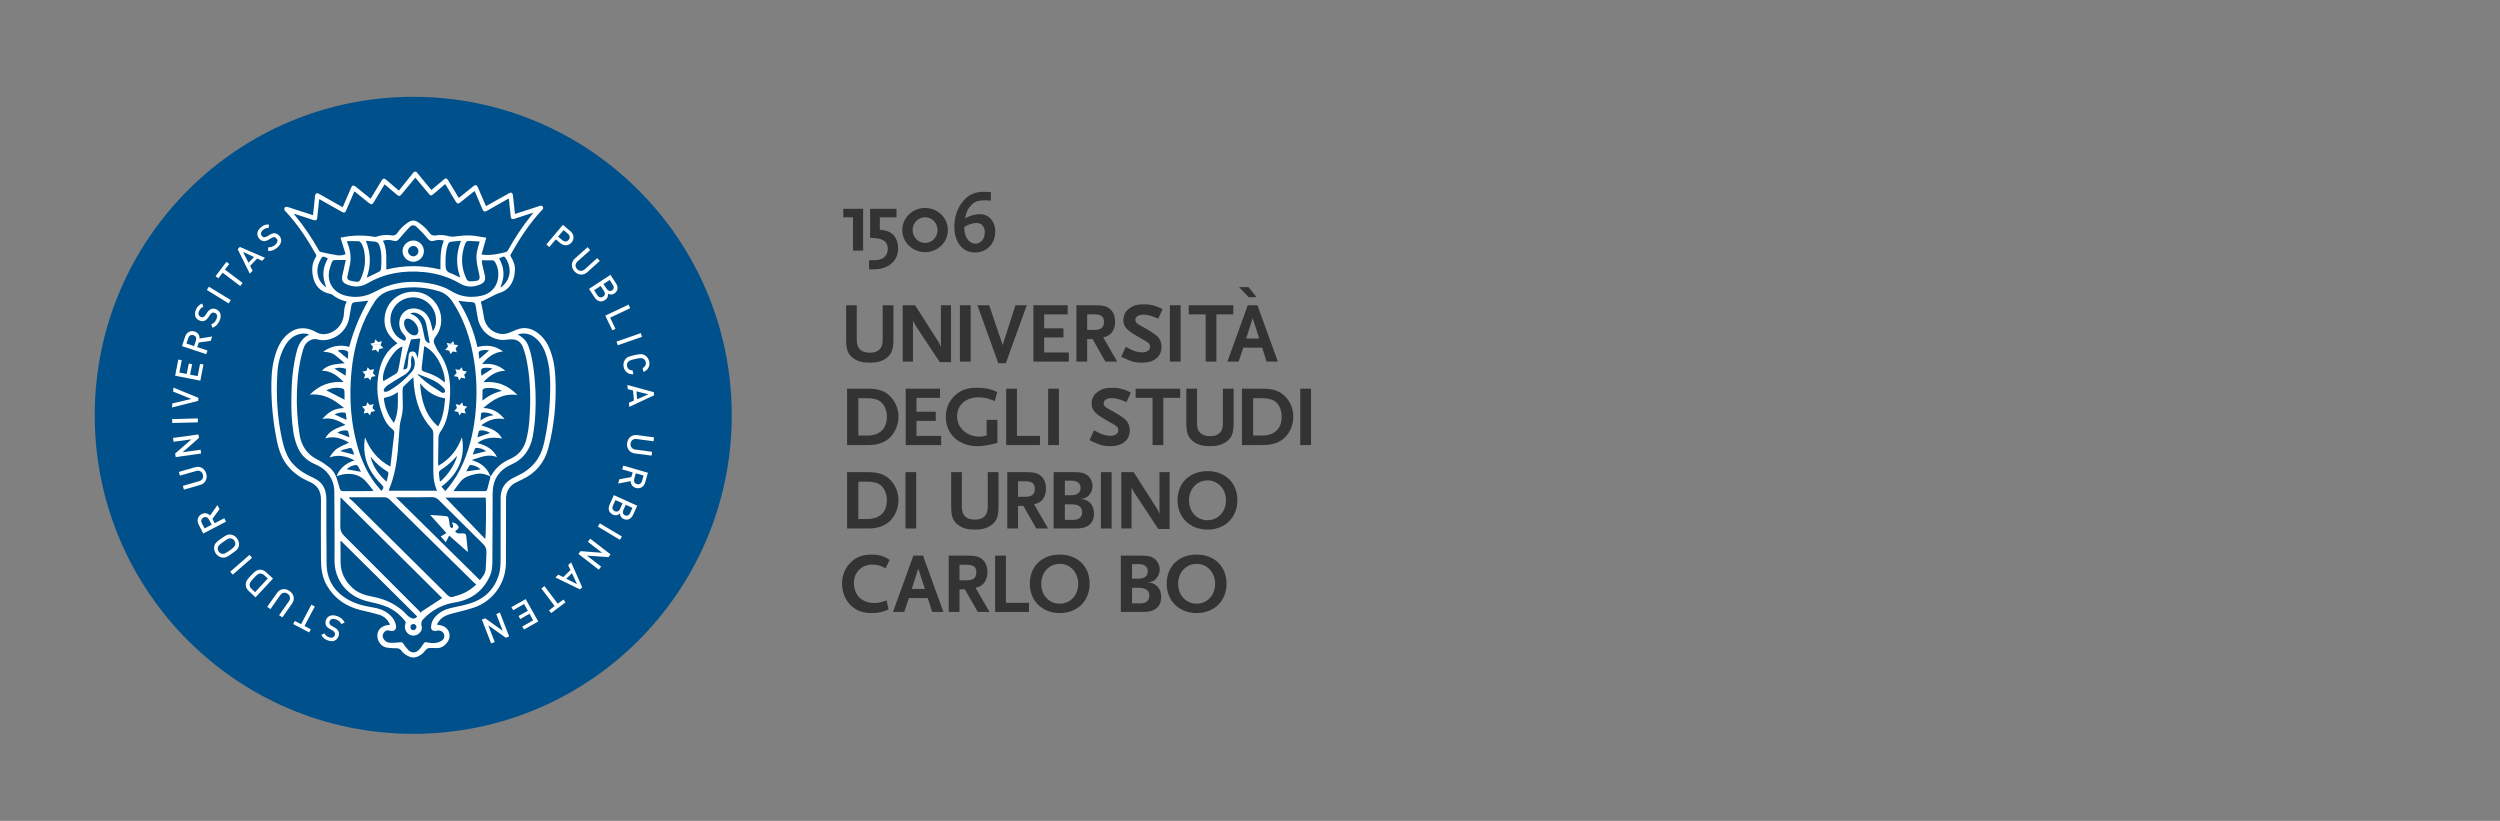 <?xml version="1.0" encoding="UTF-8"?>
<!-- Generator: Adobe Illustrator 16.0.4, SVG Export Plug-In . SVG Version: 6.00 Build 0)  -->
<!DOCTYPE svg PUBLIC "-//W3C//DTD SVG 1.1//EN" "http://www.w3.org/Graphics/SVG/1.1/DTD/svg11.dtd">
<svg version="1.1" id="Livello_1" xmlns="http://www.w3.org/2000/svg" xmlns:xlink="http://www.w3.org/1999/xlink" x="0px" y="0px" width="335px" height="110px" viewBox="0 0 335 110" enable-background="new 0 0 335 110" xml:space="preserve">
<rect x="0" y="0" width="335" height="110" fill="#808080" stroke="none"/>
<g>
	<g>
		<g>
			<g>
				<path fill="#333333" d="M114.298,33.585V29.12h-1.294v-1.142h2.655v5.607H114.298z"/>
				<path fill="#333333" d="M119.261,35.471c-0.274,0.198-0.595,0.346-0.939,0.449c-0.48,0.135-0.88,0.183-1.866,0.183v-1.226      c0.206,0,0.368-0.009,0.47-0.009c0.79-0.023,1.042-0.072,1.385-0.276c0.402-0.241,0.651-0.711,0.651-1.237      c0-0.856-0.515-1.327-1.568-1.428l-0.799-0.07v-3.878h3.535v1.142h-2.233v1.661l0.506,0.069c1.211,0.171,1.945,1.065,1.945,2.38      C120.349,34.202,119.982,34.958,119.261,35.471z"/>
				<path fill="#333333" d="M123.96,33.791c-1.694,0-3.052-1.327-3.052-2.963c0-1.637,1.358-2.964,3.052-2.964      c1.693,0,3.056,1.327,3.056,2.964C127.016,32.464,125.653,33.791,123.96,33.791z M123.96,29.113      c-0.928,0-1.668,0.765-1.668,1.715c0,0.947,0.741,1.725,1.668,1.725c0.93,0,1.671-0.778,1.671-1.725      C125.631,29.878,124.89,29.113,123.96,29.113z"/>
				<path fill="#333333" d="M130.64,33.835c-1.658,0-2.757-1.371-2.757-3.465c0-1.304,0.412-2.506,1.179-3.421      c0.732-0.881,1.556-1.248,2.826-1.248c0.229,0,0.41,0.01,0.892,0.045v1.145c-0.32-0.035-0.446-0.045-0.777-0.045      c-0.95,0-1.419,0.17-1.877,0.663c-0.479,0.515-0.618,0.834-0.802,1.762c0.369-0.217,0.517-0.286,0.848-0.391      c0.389-0.114,0.764-0.181,1.12-0.181c1.226,0,2.071,0.96,2.071,2.333C133.363,32.67,132.229,33.835,130.64,33.835z       M130.857,29.878c-0.148,0-0.413,0.033-0.653,0.103c-0.364,0.092-0.569,0.182-1.017,0.436c0.091,0.938,0.184,1.257,0.481,1.669      c0.25,0.355,0.64,0.572,1.041,0.572c0.732,0,1.258-0.663,1.258-1.557C131.967,30.37,131.522,29.878,130.857,29.878z"/>
			</g>
			<g>
				<path fill="#333333" d="M118.677,48.054c-0.548,0.376-1.188,0.546-2.127,0.546c-0.949,0-1.568-0.157-2.138-0.546      c-0.78-0.54-1.03-1.167-1.03-2.553v-4.598h1.427v4.678c0,1.121,0.583,1.684,1.786,1.684c1.101,0,1.685-0.596,1.685-1.684v-4.678      h1.44v4.598C119.72,46.886,119.466,47.504,118.677,48.054z"/>
				<path fill="#333333" d="M125.93,48.522l-3.238-4.886c-0.021-0.036-0.079-0.137-0.158-0.298      c-0.059-0.091-0.083-0.147-0.093-0.161c-0.046-0.091-0.069-0.136-0.104-0.263v5.538h-1.372v-7.549h1.657l3.169,4.963      c0.013,0.024,0.046,0.083,0.082,0.16c0.033,0.08,0.056,0.13,0.068,0.151l0.068,0.192l0.071,0.139v-5.605h1.358v7.619H125.93z"/>
				<path fill="#333333" d="M128.627,48.453v-7.549h1.441v7.549H128.627z"/>
				<path fill="#333333" d="M134.781,48.67h-1.008l-2.801-7.767h1.578l1.729,5.101l0.023,0.102l0.022,0.126l0.034,0.137l-0.011-0.08      c0-0.101,0.011-0.134,0.034-0.193l0.047-0.093l1.646-5.101h1.512L134.781,48.67z"/>
				<path fill="#333333" d="M138.475,48.453v-7.549h4.598v1.221h-3.156v1.867h2.584v1.224h-2.584v2.015h3.307v1.223L138.475,48.453      L138.475,48.453z"/>
				<path fill="#333333" d="M148.127,48.453l-1.727-3.019h-0.719v3.019h-1.443v-7.549h2.518c1.098,0,1.603,0.135,2.047,0.561      c0.413,0.376,0.619,0.925,0.619,1.633c0,0.584-0.139,1.053-0.412,1.419c-0.286,0.366-0.55,0.527-1.177,0.699l1.876,3.238      L148.127,48.453L148.127,48.453z M146.618,42.124h-0.936v2.083h0.936c0.917,0,1.315-0.321,1.315-1.076      C147.933,42.412,147.557,42.124,146.618,42.124z"/>
				<path fill="#333333" d="M155.208,42.699c-0.801-0.354-1.452-0.539-1.957-0.539c-0.674,0-1.109,0.276-1.109,0.697      c0,0.32,0.184,0.516,0.723,0.803c1.154,0.617,1.907,1.098,2.264,1.453c0.32,0.32,0.515,0.823,0.515,1.35      c0,1.348-0.985,2.137-2.655,2.137c-0.23,0-0.458-0.02-0.677-0.043c-0.535-0.08-0.789-0.163-1.577-0.524      c-0.104-0.048-0.274-0.128-0.492-0.23l0.606-1.327c0.548,0.295,0.777,0.411,1.076,0.525c0.378,0.138,0.789,0.217,1.087,0.217      c0.663,0,1.096-0.298,1.096-0.754c0-0.321-0.171-0.537-0.663-0.811l-1.165-0.667c-1.341-0.764-1.75-1.269-1.75-2.091      c0-0.377,0.114-0.77,0.296-1.054c0.127-0.194,0.323-0.388,0.56-0.561c0.551-0.376,1.02-0.503,1.9-0.503      c0.504,0,0.95,0.057,1.418,0.195c0.365,0.115,0.575,0.194,1.075,0.436L155.208,42.699z"/>
				<path fill="#333333" d="M156.763,48.453v-7.549h1.441v7.549H156.763z"/>
				<path fill="#333333" d="M162.997,42.124v6.329h-1.44v-6.329h-2.266v-1.221h5.971v1.221H162.997z"/>
				<path fill="#333333" d="M169.723,48.453l-0.598-1.864h-2.526l-0.618,1.864h-1.512l2.734-7.549h1.295l2.734,7.549H169.723z       M167.857,42.628l-0.869,2.738h1.75L167.857,42.628z"/>
				<path fill="#333333" d="M167.324,39.823l-1.291-1.351h1.269l1.077,1.351H167.324z"/>
				<path fill="#333333" d="M119.353,58.527c-0.696,0.742-1.693,1.111-3.053,1.111h-2.792v-7.556h2.801      c1.431,0,2.323,0.321,3.066,1.113c0.651,0.695,1.017,1.658,1.017,2.641C120.393,56.842,120.018,57.816,119.353,58.527z       M117.969,53.802c-0.401-0.299-0.982-0.447-1.807-0.447h-1.145v5.011h1.145c1.717,0,2.678-0.902,2.678-2.519      C118.84,54.99,118.508,54.201,117.969,53.802z"/>
				<path fill="#333333" d="M121.364,59.639v-7.555h4.6v1.228h-3.158v1.862h2.588v1.225h-2.588v2.014h3.307v1.229h-4.749V59.639z"/>
				<path fill="#333333" d="M132.883,59.533c-0.799,0.193-1.269,0.252-1.9,0.252c-2.504,0-4.243-1.604-4.243-3.938      c0-1.145,0.434-2.139,1.247-2.883c0.779-0.707,1.647-1.006,2.952-1.006c0.549,0,1.098,0.055,1.579,0.172      c0.365,0.091,0.594,0.17,1.119,0.4l-0.341,1.201c-0.274-0.104-0.48-0.17-0.62-0.217c-0.535-0.185-1.076-0.276-1.555-0.276      c-1.693,0-2.872,1.042-2.872,2.539c0,1.545,1.293,2.726,2.975,2.726c0.342,0,0.538-0.034,0.984-0.162V56.26h1.441v3.092      C133.307,59.432,133.056,59.499,132.883,59.533z"/>
				<path fill="#333333" d="M134.826,59.639v-7.555h1.442v6.327h3.089v1.228H134.826z"/>
				<path fill="#333333" d="M140.453,59.639v-7.555h1.442v7.555H140.453z"/>
				<path fill="#333333" d="M150.956,53.88c-0.804-0.352-1.455-0.537-1.957-0.537c-0.676,0-1.109,0.274-1.109,0.699      c0,0.321,0.182,0.514,0.719,0.801c1.157,0.615,1.912,1.1,2.267,1.452c0.321,0.32,0.514,0.826,0.514,1.352      c0,1.349-0.985,2.14-2.655,2.14c-0.229,0-0.457-0.024-0.673-0.046c-0.538-0.082-0.79-0.158-1.579-0.526      c-0.104-0.046-0.274-0.127-0.494-0.229l0.608-1.326c0.55,0.299,0.777,0.41,1.076,0.525c0.376,0.141,0.789,0.219,1.087,0.219      c0.662,0,1.098-0.299,1.098-0.754c0-0.322-0.171-0.539-0.664-0.814l-1.166-0.663c-1.339-0.767-1.752-1.268-1.752-2.093      c0-0.378,0.115-0.764,0.298-1.052c0.126-0.197,0.32-0.389,0.56-0.558c0.55-0.381,1.02-0.506,1.9-0.506      c0.5,0,0.95,0.055,1.418,0.193c0.366,0.116,0.571,0.194,1.075,0.438L150.956,53.88z"/>
				<path fill="#333333" d="M155.882,53.312v6.327h-1.44v-6.327h-2.266v-1.228h5.972v1.228H155.882z"/>
				<path fill="#333333" d="M164.267,59.236c-0.549,0.379-1.19,0.549-2.129,0.549c-0.945,0-1.567-0.162-2.138-0.549      c-0.78-0.537-1.032-1.17-1.032-2.551v-4.603h1.431v4.681c0,1.123,0.583,1.684,1.786,1.684c1.098,0,1.682-0.596,1.682-1.684      v-4.681h1.44v4.603C165.307,58.066,165.058,58.686,164.267,59.236z"/>
				<path fill="#333333" d="M172.262,58.527c-0.697,0.742-1.693,1.111-3.053,1.111h-2.792v-7.556h2.8      c1.434,0,2.323,0.321,3.067,1.113c0.653,0.695,1.021,1.658,1.021,2.641C173.305,56.842,172.925,57.816,172.262,58.527z       M170.879,53.802c-0.402-0.299-0.984-0.447-1.809-0.447h-1.146v5.011h1.146c1.717,0,2.676-0.902,2.676-2.519      C171.746,54.99,171.414,54.201,170.879,53.802z"/>
				<path fill="#333333" d="M174.236,59.639v-7.555h1.443v7.555H174.236z"/>
				<path fill="#333333" d="M119.353,69.71c-0.696,0.742-1.693,1.108-3.053,1.108h-2.792v-7.551h2.801      c1.431,0,2.323,0.317,3.066,1.107c0.651,0.697,1.017,1.661,1.017,2.645C120.393,68.029,120.018,68.999,119.353,69.71z       M117.969,64.982c-0.401-0.297-0.982-0.443-1.807-0.443h-1.145v5.01h1.145c1.717,0,2.678-0.904,2.678-2.518      C118.84,66.173,118.508,65.387,117.969,64.982z"/>
				<path fill="#333333" d="M121.331,70.818v-7.551h1.441v7.551H121.331z"/>
				<path fill="#333333" d="M132.758,70.416c-0.548,0.379-1.19,0.55-2.129,0.55c-0.948,0-1.566-0.157-2.138-0.55      c-0.777-0.535-1.031-1.164-1.031-2.551v-4.598h1.432v4.678c0,1.125,0.583,1.684,1.785,1.684c1.098,0,1.682-0.595,1.682-1.684      v-4.678h1.44v4.598C133.798,69.252,133.547,69.872,132.758,70.416z"/>
				<path fill="#333333" d="M138.865,70.818l-1.728-3.021h-0.722v3.021h-1.44v-7.551h2.517c1.096,0,1.602,0.139,2.047,0.562      c0.413,0.376,0.619,0.925,0.619,1.635c0,0.583-0.139,1.052-0.414,1.421c-0.285,0.366-0.55,0.526-1.176,0.696l1.875,3.237      H138.865z M137.353,64.492h-0.938v2.08h0.938c0.917,0,1.316-0.32,1.316-1.074C138.669,64.777,138.292,64.492,137.353,64.492z"/>
				<path fill="#333333" d="M144.262,70.818h-3.076v-7.551h2.732c0.984,0,1.476,0.125,1.889,0.504      c0.366,0.319,0.593,0.857,0.593,1.352c0,0.42-0.159,0.867-0.434,1.188c-0.331,0.377-0.643,0.514-1.237,0.549      c1.145,0.025,1.867,0.768,1.867,1.945C146.597,70.109,145.771,70.818,144.262,70.818z M143.633,64.412h-0.939v1.943h0.858      c0.813,0,1.248-0.342,1.248-0.982C144.8,64.766,144.365,64.412,143.633,64.412z M143.633,67.581h-0.939v2.083h0.939      c0.447,0,0.654-0.023,0.869-0.139c0.321-0.149,0.514-0.491,0.514-0.881C145.017,67.959,144.524,67.581,143.633,67.581z"/>
				<path fill="#333333" d="M147.521,70.818v-7.551h1.439v7.551H147.521z"/>
				<path fill="#333333" d="M155.218,70.889l-3.236-4.888c-0.026-0.032-0.081-0.136-0.16-0.298c-0.058-0.092-0.08-0.146-0.091-0.16      c-0.045-0.09-0.069-0.133-0.104-0.264v5.539h-1.372v-7.551h1.657l3.172,4.963c0.009,0.027,0.045,0.082,0.079,0.162      c0.033,0.078,0.055,0.129,0.067,0.148l0.068,0.193l0.071,0.139v-5.605h1.361v7.621H155.218L155.218,70.889z"/>
				<path fill="#333333" d="M161.806,70.966c-2.356,0-4.002-1.622-4.016-3.925c0-2.331,1.626-3.909,4.016-3.909      c2.381,0,4.002,1.578,4.002,3.909C165.808,69.344,164.152,70.966,161.806,70.966z M161.806,64.376      c-1.428,0-2.48,1.146-2.48,2.665c0,1.535,1.053,2.669,2.48,2.669c1.42,0,2.473-1.134,2.473-2.669      C164.279,65.521,163.226,64.376,161.806,64.376z"/>
				<path fill="#333333" d="M118.657,76.182c-0.492-0.356-1.077-0.527-1.74-0.527c-1.455,0-2.495,1.031-2.495,2.459      c0,1.623,1.077,2.688,2.723,2.688c0.537,0,0.984-0.092,1.66-0.355l0.263,1.215c-0.481,0.218-0.677,0.287-1.02,0.365      c-0.366,0.08-0.764,0.125-1.212,0.125c-1.177,0-2.026-0.295-2.732-0.938c-0.801-0.72-1.271-1.841-1.271-3.019      c0-1.1,0.411-2.096,1.154-2.825c0.755-0.745,1.601-1.054,2.848-1.054c0.962,0,1.717,0.229,2.368,0.723L118.657,76.182z"/>
				<path fill="#333333" d="M124.913,82.001l-0.595-1.862h-2.529l-0.618,1.862h-1.51l2.733-7.549h1.292l2.733,7.549H124.913z       M123.046,76.182l-0.869,2.731h1.752L123.046,76.182z"/>
				<path fill="#333333" d="M131.02,82.001l-1.728-3.021h-0.721v3.021h-1.442v-7.549h2.518c1.099,0,1.602,0.137,2.046,0.56      c0.414,0.379,0.619,0.928,0.619,1.637c0,0.586-0.138,1.055-0.411,1.42c-0.287,0.365-0.549,0.525-1.179,0.697l1.876,3.235H131.02      z M129.508,75.676h-0.937v2.084h0.937c0.914,0,1.318-0.322,1.318-1.074C130.826,75.961,130.447,75.676,129.508,75.676z"/>
				<path fill="#333333" d="M133.348,82.001v-7.549h1.443v6.325h3.091v1.224H133.348z"/>
				<path fill="#333333" d="M142.009,82.15c-2.357,0-4.004-1.623-4.015-3.924c0-2.334,1.626-3.912,4.015-3.912      c2.381,0,4.004,1.578,4.004,3.912C146.013,80.527,144.355,82.15,142.009,82.15z M142.009,75.561      c-1.43,0-2.481,1.146-2.481,2.668c0,1.533,1.052,2.666,2.481,2.666c1.42,0,2.473-1.133,2.473-2.666      C144.482,76.706,143.429,75.561,142.009,75.561z"/>
				<path fill="#333333" d="M153.263,82.001h-3.077v-7.549h2.734c0.982,0,1.476,0.126,1.888,0.502      c0.365,0.321,0.594,0.858,0.594,1.351c0,0.424-0.16,0.871-0.436,1.19c-0.332,0.378-0.64,0.514-1.235,0.547      c1.145,0.024,1.864,0.771,1.864,1.948C155.596,81.29,154.772,82.001,153.263,82.001z M152.635,75.598h-0.939v1.94h0.857      c0.813,0,1.249-0.341,1.249-0.981C153.802,75.949,153.366,75.598,152.635,75.598z M152.635,78.766h-0.939v2.082h0.939      c0.445,0,0.651-0.023,0.869-0.139c0.319-0.148,0.514-0.492,0.514-0.881C154.019,79.145,153.525,78.766,152.635,78.766z"/>
				<path fill="#333333" d="M160.354,82.15c-2.356,0-4.003-1.623-4.017-3.924c0-2.334,1.626-3.912,4.017-3.912      c2.381,0,4.001,1.578,4.001,3.912C164.355,80.527,162.699,82.15,160.354,82.15z M160.354,75.561      c-1.428,0-2.483,1.146-2.483,2.668c0,1.533,1.055,2.666,2.483,2.666c1.417,0,2.473-1.133,2.473-2.666      C162.827,76.706,161.772,75.561,160.354,75.561z"/>
			</g>
		</g>
		<g>
			<path fill="#00508C" d="M98.054,55.658c0-23.57-19.111-42.685-42.68-42.685c-23.57,0-42.681,19.114-42.681,42.685     c0,23.564,19.111,42.676,42.681,42.676C78.943,98.334,98.054,79.223,98.054,55.658"/>
			<path fill="#FFFFFF" d="M55.78,23.009c0.379,0.462,0.758,0.92,1.138,1.379c0.288,0.357,0.579,0.695,0.89,1.066     c0.067-0.062,0.128-0.12,0.204-0.164c0.465-0.409,0.944-0.809,1.424-1.209c0.294-0.25,0.433-0.226,0.626,0.091     c0.467,0.784,0.935,1.549,1.416,2.348c0.543-0.438,1.081-0.861,1.611-1.291c0.119-0.104,0.236-0.191,0.355-0.29     c0.28-0.209,0.453-0.171,0.582,0.143c0.329,0.749,0.654,1.508,0.978,2.266c0.037,0.089,0.082,0.174,0.128,0.273     c0.427-0.238,0.83-0.457,1.231-0.693c0.612-0.343,1.204-0.679,1.82-1.016c0.333-0.192,0.507-0.103,0.552,0.28     c0.082,0.724,0.161,1.44,0.236,2.165c0.011,0.1,0.017,0.182,0.04,0.309c0.671-0.217,1.308-0.421,1.956-0.629     c0.44-0.152,0.893-0.288,1.334-0.438c0.166-0.058,0.324-0.065,0.434,0.101c0.107,0.163,0.028,0.301-0.087,0.422     c-1.691,1.793-3.017,3.835-4.207,5.964c-0.08,0.121-0.042,0.205,0.013,0.298c0.322,0.543,0.574,1.117,0.548,1.758     c-0.031,0.829-0.216,1.611-0.768,2.278c-0.378,0.457-0.879,0.737-1.461,0.884c-0.209,0.061-0.41,0.183-0.604,0.283     c-0.447,0.22-0.898,0.457-1.355,0.677c-0.126,0.073-0.27,0.097-0.381,0.137c0.088,0.409,0.181,0.806,0.255,1.186     c0.084,0.406,0.114,0.806,0.209,1.2c0.293,1.106,1.181,1.853,2.314,1.971c0.516,0.038,0.966-0.144,1.421-0.334     c0.378-0.167,0.767-0.335,1.155-0.417c1.055-0.19,1.912,0.248,2.654,0.931c0.792,0.734,1.21,1.677,1.509,2.668     c0.325,1.044,0.435,2.113,0.48,3.198c0.13,3.123-0.155,6.215-0.955,9.249c-0.516,1.941-1.701,3.358-3.534,4.211     c-0.23,0.113-0.46,0.229-0.695,0.336c-0.973,0.445-1.432,1.213-1.436,2.269c-0.009,1.112-0.005,2.233-0.009,3.354     c0,1.711-0.004,3.451-0.006,5.17c-0.004,2.727-1.713,5.146-4.284,6.02c-0.999,0.336-2.035,0.557-3.059,0.834     c-0.774,0.211-1.441,0.545-1.832,1.296c-0.018,0.047-0.042,0.082-0.065,0.164c0.173,0.021,0.339,0.063,0.504,0.084     c1.058,0.226,1.516,1.323,0.919,2.21c-0.373,0.544-0.865,0.898-1.584,0.84c-0.225-0.021-0.461,0-0.701-0.01     c-0.3-0.027-0.549,0.098-0.719,0.35c-0.29,0.387-0.664,0.659-1.108,0.84c-0.306,0.106-0.602,0.11-0.922,0.008     c-0.469-0.188-0.884-0.443-1.176-0.867c-0.157-0.2-0.36-0.292-0.622-0.297c-0.399-0.008-0.799-0.006-1.209-0.07     c-0.797-0.08-1.379-0.805-1.375-1.641c0.004-0.758,0.557-1.289,1.4-1.394c0.099-0.021,0.179-0.03,0.306-0.048     c-0.314-0.688-0.818-1.168-1.507-1.348c-0.788-0.238-1.579-0.407-2.372-0.598c-1.999-0.477-3.578-1.545-4.605-3.332     c-0.625-1.092-0.775-2.3-0.775-3.537c0-2.641-0.032-5.297,0-7.942c0.005-1.187-0.497-1.962-1.58-2.423     c-1.344-0.571-2.482-1.422-3.293-2.684c-0.541-0.854-0.84-1.811-1.041-2.806c-0.528-2.584-0.771-5.197-0.73-7.849     c0.021-1.478,0.221-2.933,0.754-4.312c0.308-0.817,0.767-1.54,1.434-2.104c0.959-0.819,2.043-1.01,3.226-0.552     c0.232,0.09,0.442,0.2,0.651,0.322c0.499,0.258,1.008,0.295,1.547,0.148c1.214-0.347,2.025-1.356,2.113-2.66     c0.033-0.551,0.07-1.103,0.383-1.612c-0.126-0.041-0.219-0.08-0.334-0.101c-0.556-0.158-1.084-0.412-1.542-0.778     c-0.089-0.067-0.208-0.128-0.323-0.162c-1.302-0.232-2.115-1.072-2.354-2.411c-0.171-0.927-0.098-1.801,0.439-2.595     c0.036-0.062,0.029-0.194-0.009-0.256c-1.166-2.083-2.471-4.068-4.109-5.824c-0.029-0.039-0.086-0.062-0.098-0.101     c-0.019-0.116-0.079-0.276-0.023-0.361c0.052-0.073,0.225-0.134,0.313-0.123c0.293,0.072,0.578,0.17,0.867,0.267     c0.796,0.265,1.603,0.523,2.414,0.78c0.06,0.03,0.132,0.04,0.225,0.077c0.038-0.356,0.074-0.688,0.115-1.023     c0.048-0.52,0.104-1.022,0.157-1.543c0.035-0.351,0.226-0.469,0.543-0.29c0.973,0.554,1.955,1.107,2.928,1.653     c0.072,0.036,0.139,0.077,0.239,0.13c0.052-0.128,0.107-0.249,0.164-0.369c0.318-0.746,0.638-1.493,0.967-2.244     c0.135-0.326,0.308-0.373,0.588-0.149c0.667,0.541,1.334,1.079,2.024,1.624c0.06-0.085,0.103-0.161,0.142-0.233     c0.449-0.724,0.877-1.469,1.328-2.193c0.18-0.323,0.341-0.336,0.616-0.106c0.557,0.482,1.114,0.949,1.696,1.45     c0.693-0.847,1.362-1.685,2.039-2.531h0.295V23.009z M65.693,63.805c0.062-0.041,0.14-0.08,0.167-0.125     c0.581-1.027,1.429-1.714,2.496-2.18c1.098-0.48,1.793-1.305,2.126-2.449c0.259-0.939,0.395-1.902,0.46-2.865     c0.184-2.509,0.155-5.011-0.293-7.48c-0.123-0.736-0.307-1.451-0.567-2.154c-0.318-0.866-0.971-1.172-1.892-1.064     c-0.417,0.053-0.858,0.102-1.268,0.024c-1.481-0.238-2.607-1.376-2.897-2.849c-0.11-0.572-0.189-1.157-0.292-1.717     c-0.083-0.373-0.182-0.44-0.577-0.467c-0.259-0.018-0.507-0.035-0.765-0.055c-0.312-0.043-0.619-0.083-0.969-0.123     c1.227,1.955,2.059,3.992,2.549,6.202c1.224-0.328,2.368-0.204,3.431,0.59c-1.244,0.117-2.071,0.795-2.812,1.708     c1.183-0.152,2.194,0.082,3.116,0.876c-1.246,0.04-2.118,0.665-2.933,1.526c0.89-0.07,1.71,0.013,2.491,0.311     c0.775,0.297,1.441,0.762,2.072,1.415c-1.874-0.256-3.248,0.583-4.563,1.737c1.207,0.052,2.121,0.583,2.83,1.489     c-0.564-0.088-1.106-0.088-1.641,0.066c-0.521,0.162-1.003,0.416-1.48,0.771c1.078,0.369,2.171,0.621,2.792,1.765     c-1.208-0.204-2.296-0.147-3.306,0.609c1.126,0.313,2.098,0.784,2.633,1.896c-1.185-0.518-2.226,0.043-3.311,0.348     c0.024,0.052,0.024,0.07,0.032,0.072c0.091,0.039,0.183,0.08,0.279,0.109c1.008,0.346,1.719,1.012,2.103,2.014     c-0.069-0.015-0.143-0.041-0.221-0.062c-0.584-0.272-1.187-0.356-1.815-0.204c-0.686,0.156-1.382,0.343-1.867,0.891     c-0.36,0.403-0.662,0.875-0.986,1.301c-0.011,0.021,0,0.033,0,0.082h0.35h3.295c0.189,0,0.369-0.006,0.565-0.006     c0.129-0.006,0.225-0.076,0.261-0.224c0.123-0.508,0.27-1.021,0.4-1.528C65.693,63.969,65.688,63.887,65.693,63.805      M52.309,62.521c0.049-0.469,0.104-0.898,0.159-1.332c0.115-1.01,0.231-2.045,0.352-3.051c0.033-0.244-0.009-0.441-0.219-0.604     c-0.559-0.428-0.946-0.985-1.208-1.635c-0.836-1.976-1.057-4.022-0.593-6.143c0.321-1.491,0.999-2.764,2.302-3.643     c0.041-0.029,0.083-0.068,0.147-0.11c-0.188-0.166-0.346-0.296-0.491-0.444c-0.932-0.859-1.378-1.902-1.199-3.187     c0.279-2.027,2.013-3.415,4.124-3.268c1.916,0.125,3.446,1.812,3.438,3.772c-0.001,0.832-0.248,1.585-0.758,2.235     c-0.234,0.309-0.314,0.641-0.15,0.989c0.183,0.388,0.349,0.785,0.6,1.125c0.818,1.121,1.26,2.384,1.428,3.753     c0.155,1.266,0.072,2.52-0.103,3.771c-0.158,1.099-0.464,2.163-1.112,3.093c-0.179,0.27-0.268,0.551-0.274,0.879     c-0.013,1.115-0.027,2.207-0.046,3.326c-0.004,0.115,0.024,0.227,0.029,0.371c1.561-0.896,2.58-2.176,3.163-3.831     c0.501,2.794-0.537,4.949-2.745,6.63c0.181,0.204,0.337,0.377,0.513,0.584c0.132-0.158,0.233-0.269,0.346-0.393     c0.872-1.041,1.548-2.2,2.082-3.447c0.939-2.205,1.441-4.511,1.646-6.896c0.243-2.843,0.1-5.655-0.542-8.441     c-0.503-2.194-1.3-4.253-2.531-6.147c-0.448-0.689-1.043-1.204-1.85-1.453c-2.144-0.651-4.305-0.703-6.484-0.107     c-0.896,0.251-1.605,0.711-2.133,1.52c-0.847,1.313-1.523,2.687-2.02,4.164c-0.729,2.148-1.075,4.357-1.186,6.606     c-0.143,2.774,0.091,5.516,0.801,8.212c0.515,1.968,1.3,3.839,2.558,5.462c0.238,0.307,0.501,0.604,0.75,0.909     c0.359-0.444,0.351-0.528,0.002-0.89c-0.13-0.145-0.279-0.279-0.42-0.438c-1.253-1.391-1.958-3.001-1.876-4.91     c0.011-0.318,0.065-0.629,0.095-0.953C49.581,60.301,50.643,61.637,52.309,62.521 M64.521,34.109     c0.226,0.016,0.418,0.038,0.592,0.052c0.894,0.042,1.743-0.16,2.614-0.369c0.165-0.036,0.254-0.113,0.338-0.252     c0.898-1.619,1.907-3.153,3.054-4.587c0.115-0.132,0.213-0.26,0.362-0.449c-0.158,0.037-0.242,0.069-0.324,0.088     c-0.753,0.241-1.504,0.492-2.26,0.736c-0.28,0.086-0.429-0.015-0.457-0.303c-0.028-0.178-0.042-0.36-0.056-0.526     c-0.07-0.626-0.137-1.25-0.197-1.9c-0.1,0.051-0.164,0.082-0.245,0.123c-0.891,0.509-1.794,1.023-2.695,1.528     c-0.308,0.167-0.452,0.123-0.6-0.211c-0.32-0.749-0.638-1.5-0.959-2.249c-0.039-0.049-0.069-0.115-0.108-0.193     c-0.634,0.51-1.235,0.993-1.851,1.487c-0.345,0.283-0.458,0.251-0.699-0.129c-0.409-0.692-0.817-1.375-1.227-2.058     c-0.045-0.07-0.095-0.146-0.153-0.228c-0.509,0.449-1.005,0.866-1.503,1.285c-0.377,0.321-0.443,0.32-0.752-0.06     c-0.521-0.618-1.042-1.239-1.548-1.858c-0.066-0.082-0.123-0.14-0.202-0.225c-0.616,0.739-1.208,1.461-1.809,2.187     c-0.279,0.333-0.368,0.334-0.704,0.055c-0.531-0.446-1.063-0.893-1.597-1.351c-0.058,0.086-0.103,0.162-0.145,0.234     c-0.442,0.722-0.873,1.437-1.302,2.158c-0.199,0.34-0.334,0.36-0.654,0.112c-0.584-0.466-1.167-0.943-1.75-1.418     c-0.058-0.04-0.125-0.084-0.205-0.132c-0.368,0.856-0.72,1.684-1.085,2.511c-0.145,0.359-0.274,0.402-0.61,0.206     c-0.919-0.513-1.843-1.041-2.761-1.553c-0.073-0.039-0.146-0.078-0.248-0.133c-0.01,0.083-0.022,0.139-0.027,0.186     c-0.08,0.761-0.153,1.534-0.235,2.294c-0.039,0.327-0.183,0.418-0.499,0.325c-0.362-0.119-0.716-0.24-1.085-0.359     c-0.5-0.165-1.009-0.328-1.541-0.496c0.009,0.037,0.006,0.048,0.012,0.061c1.28,1.535,2.386,3.181,3.374,4.928     c0.031,0.055,0.114,0.128,0.18,0.131c0.719,0.163,1.435,0.319,2.158,0.437c0.402,0.062,0.802,0.038,1.193-0.15     c-0.234-0.733-0.458-1.458-0.677-2.19c1.466-0.327,2.906-0.375,4.355-0.145c0.158,0.032,0.33,0.052,0.482,0.001     c0.652-0.221,1.324-0.273,2.007-0.167c0.351,0.068,0.585-0.064,0.794-0.359c0.365-0.542,0.833-0.978,1.368-1.349     c0.537-0.375,0.933-0.375,1.468-0.005c0.539,0.369,1.035,0.795,1.409,1.327c0.231,0.348,0.514,0.461,0.924,0.387     c0.586-0.106,1.167-0.039,1.748,0.118c0.208,0.048,0.434,0.065,0.644,0.048c0.906-0.122,1.817-0.233,2.733-0.115     c0.53,0.075,1.05,0.176,1.601,0.263C64.94,32.633,64.731,33.354,64.521,34.109 M69.394,44.805     c0.087,0.075,0.138,0.118,0.195,0.149c0.602,0.341,1.016,0.842,1.244,1.486c0.133,0.355,0.232,0.709,0.317,1.068     c0.386,1.651,0.541,3.335,0.607,5.016c0.069,1.985-0.011,3.979-0.365,5.94c-0.327,1.755-1.244,3.062-2.896,3.796     c-1.674,0.754-2.474,2.043-2.483,3.854c-0.015,3.066-0.026,6.109-0.035,9.166c0,0.658-0.067,1.312-0.336,1.918     c-0.909,1.98-2.442,3.141-4.58,3.511c-1.705,0.261-3.16,0.999-4.335,2.247c-0.24,0.254-0.334,0.531-0.24,0.87     c0.109,0.383,0.026,0.718-0.261,0.978c-0.374,0.397-0.958,0.481-1.39,0.211c-0.485-0.306-0.701-0.884-0.516-1.392     c0.073-0.188,0.031-0.331-0.094-0.476c-0.722-0.858-1.583-1.569-2.662-1.943c-0.712-0.26-1.465-0.436-2.214-0.6     c-2.662-0.598-4.594-2.742-4.525-5.67c0.023-1.305,0.008-2.621,0.002-3.918c-0.006-1.722-0.021-3.443-0.028-5.17     c-0.009-1-0.37-1.879-1.04-2.609c-0.475-0.516-1.073-0.834-1.695-1.102c-0.946-0.433-1.665-1.105-2.108-2.048     c-0.333-0.705-0.532-1.452-0.652-2.221c-0.243-1.565-0.284-3.122-0.257-4.691c0.019-2.033,0.196-4.044,0.695-6.022     c0.235-0.942,0.653-1.775,1.562-2.257c0.042-0.017,0.059-0.055,0.09-0.101c-0.394-0.123-0.842-0.124-1.232-0.038     c-0.946,0.227-1.567,0.857-2.026,1.678c-0.583,1.073-0.875,2.222-0.957,3.419c-0.208,3.11-0.03,6.19,0.665,9.223     c0.209,0.899,0.477,1.776,1.001,2.558c0.701,1.016,1.666,1.678,2.77,2.207c0.366,0.17,0.748,0.35,1.064,0.594     c0.85,0.653,1.055,1.58,1.055,2.584c-0.001,2.85-0.001,5.694,0.031,8.535c0.026,2.053,0.944,3.611,2.703,4.686     c1.048,0.632,2.199,0.945,3.388,1.134c0.806,0.116,1.556,0.351,2.205,0.87c0.448,0.363,0.79,0.794,0.955,1.343     c0.226,0.831-0.215,1.077-0.833,0.916c-0.332-0.103-0.625,0.04-0.792,0.333c-0.166,0.286-0.15,0.581,0.066,0.868     c0.268,0.337,0.618,0.463,1.049,0.429c0.386-0.008,0.785-0.027,1.177-0.076c0.173-0.016,0.292,0.068,0.377,0.213     c0.191,0.272,0.375,0.531,0.594,0.772c0.447,0.5,1.031,0.5,1.49,0.028c0.201-0.195,0.359-0.445,0.513-0.676     c0.276-0.388,0.265-0.388,0.725-0.283c0.629,0.113,1.239,0.098,1.799-0.256c0.337-0.224,0.428-0.566,0.296-0.899     c-0.137-0.334-0.453-0.507-0.828-0.472c-0.089,0.021-0.173,0.05-0.255,0.059c-0.457,0.027-0.666-0.169-0.629-0.605     c0.031-0.541,0.265-0.981,0.629-1.365c0.564-0.594,1.263-0.932,2.051-1.11c0.825-0.173,1.662-0.34,2.472-0.589     c1.979-0.596,3.339-1.885,3.938-3.896c0.261-0.857,0.226-1.771,0.226-2.67c0-2.531,0.004-5.068,0.006-7.603     c0-1.166,0.52-2.036,1.551-2.601c0.247-0.135,0.508-0.26,0.76-0.379c1.876-0.879,3.053-2.313,3.502-4.342     c0.566-2.541,0.838-5.125,0.833-7.715c-0.005-1.392-0.125-2.762-0.549-4.087c-0.287-0.919-0.735-1.75-1.511-2.35     C71.017,44.727,70.275,44.546,69.394,44.805 M43.589,58.744c0.569-1.119,1.667-1.41,2.713-1.811     c-0.981-0.594-1.945-1.05-3.119-0.785c0.282-0.305,0.551-0.58,0.86-0.805c0.581-0.459,1.263-0.628,2.055-0.667     c-1.333-1.148-2.722-1.979-4.58-1.793c1.273-1.292,2.748-1.818,4.521-1.687c-0.821-0.878-1.692-1.508-2.911-1.522     c0.847-0.886,1.936-0.876,3.07-1c-0.474-0.397-0.878-0.765-1.309-1.094c-0.445-0.343-0.992-0.41-1.594-0.453     c1.11-0.786,2.257-0.987,3.502-0.647c0.58-2.187,1.427-4.226,2.553-6.195c-0.655,0.072-1.249,0.152-1.834,0.219     c-0.25,0.022-0.376,0.16-0.418,0.388c-0.084,0.541-0.201,1.078-0.287,1.618c-0.342,2.211-2.545,3.453-4.297,2.966     c-0.303-0.088-0.624-0.035-0.917,0.108c-0.541,0.255-0.817,0.702-0.98,1.257c-0.55,1.847-0.764,3.751-0.828,5.676     c-0.067,1.904,0.057,3.782,0.343,5.657c0.239,1.588,1.036,2.758,2.506,3.463c0.544,0.262,1.043,0.648,1.52,1.016     c0.51,0.4,0.816,0.959,1.002,1.566c0.116,0.418,0.229,0.812,0.355,1.211c0.083,0.293,0.195,0.383,0.5,0.383     c1.212,0,2.422-0.006,3.638-0.008c0.115,0,0.238-0.016,0.395-0.043c-0.322-0.4-0.598-0.771-0.903-1.125     c-0.754-0.916-1.752-1.236-2.915-1.111c-0.369,0.031-0.72,0.176-1.128,0.279c0.456-1.115,1.279-1.752,2.416-2.117     c-1.084-0.547-2.154-0.832-3.365-0.385c0.322-0.543,0.661-0.992,1.146-1.267c0.467-0.28,0.972-0.487,1.469-0.724     C45.808,58.741,44.766,58.383,43.589,58.744 M63.813,78.331c-0.165-0.146-0.306-0.274-0.436-0.396     c-2.363-2.332-4.732-4.666-7.101-6.985c-1.331-1.312-2.655-2.612-3.982-3.937c-0.211-0.209-0.443-0.377-0.757-0.377     c-1.521-0.002-3.035-0.002-4.557,0c-0.068,0-0.137,0.043-0.257,0.078c0.222,0.172,0.407,0.305,0.566,0.467     c3.641,3.598,7.271,7.203,10.903,10.801c0.595,0.586,1.19,1.168,1.776,1.767c0.238,0.237,0.501,0.331,0.83,0.206     c0.14-0.081,0.294-0.088,0.435-0.139C62.215,79.539,63.061,79.037,63.813,78.331 M59.254,80.141     c-4.506-4.463-9.04-8.959-13.616-13.502c-0.01,0.143-0.019,0.221-0.019,0.293c-0.001,1.205,0,2.42-0.02,3.633     c0,0.496,0.168,0.908,0.533,1.252c3.355,3.358,6.719,6.724,10.06,10.062c0.078,0.077,0.109,0.165,0.161,0.25     c0.005-0.026,0.022-0.085,0.036-0.11C57.335,81.387,58.282,80.787,59.254,80.141 M58.565,65.758     c-0.537-1.15-0.501-2.332-0.501-3.521c0-1.364,0-2.725,0-4.098c0-0.256-0.043-0.502-0.218-0.697     c-1.452-1.588-2.118-3.5-2.359-5.597c-0.05-0.452-0.07-0.904-0.099-1.294c-0.425,0.39-0.876,0.794-1.295,1.218     c-0.116,0.115-0.142,0.352-0.147,0.53c-0.011,0.6,0.012,1.212,0.032,1.81c0.027,0.72-0.073,1.417-0.25,2.109     c-0.079,0.295-0.147,0.583-0.167,0.879c-0.097,1.096-0.162,2.195-0.25,3.289c-0.159,1.729-0.457,3.428-1.123,5.055     c-0.035,0.099-0.06,0.197-0.094,0.318H58.565z M46.337,34.84c-0.529,0-1.01-0.004-1.487,0.005     c-0.195,0.008-0.334,0.124-0.397,0.321c-0.104,0.306-0.226,0.626-0.301,0.937c-0.403,1.649,0.459,3.074,2.103,3.499     c1.346,0.358,2.635,0.19,3.871-0.45c0.542-0.275,1.088-0.565,1.657-0.775c1.858-0.668,3.753-0.75,5.688-0.418     c1.091,0.176,2.116,0.501,3.069,1.088c1.227,0.748,2.578,0.893,3.977,0.58c2.427-0.54,2.661-3.173,1.823-4.501     c-0.066-0.107-0.19-0.23-0.278-0.237c-0.489-0.016-0.968-0.012-1.497-0.012c0.018,0.209,0.018,0.402,0.058,0.582     c0.109,0.484,0.234,0.96,0.343,1.435c0.135,0.567-0.039,0.965-0.532,1.191c-0.934,0.403-1.87,0.459-2.774-0.081     c-1.479-0.875-3.08-1.36-4.798-1.539c-2.701-0.273-5.257,0.126-7.63,1.503c-0.868,0.508-1.763,0.549-2.693,0.17     c-0.66-0.262-0.813-0.585-0.648-1.29C46.04,36.191,46.183,35.534,46.337,34.84 M53.045,66.645     c3.768,3.729,7.514,7.41,11.257,11.09c0.387-0.438,0.727-0.889,0.782-1.476c0.064-0.758,0.06-1.521,0.101-2.278     c0.018-0.445-0.132-0.789-0.455-1.092c-1.977-1.957-3.953-3.916-5.918-5.873c-0.273-0.277-0.583-0.402-0.958-0.402     c-1.518,0.023-3.03,0.023-4.545,0.023C53.248,66.637,53.182,66.637,53.045,66.645 M45.641,72.428     c-0.01,0.135-0.021,0.219-0.021,0.311c0.009,0.882,0.021,1.762,0.021,2.638c0.014,1.386,0.609,2.494,1.595,3.409     c0.768,0.691,1.71,1.004,2.709,1.174c1.819,0.355,3.409,1.113,4.661,2.52c0.146,0.148,0.348,0.273,0.541,0.358     c0.291,0.119,0.583,0.031,0.749-0.235C52.496,79.206,49.092,75.839,45.641,72.428 M51.769,36.125     c2.416-0.622,4.834-0.601,7.252-0.008c0-1.328-0.059-2.638,0.458-3.881c-0.458-0.11-0.907-0.113-1.324,0.025     c-0.385,0.121-0.611-0.004-0.859-0.305c-0.443-0.542-0.937-1.049-1.442-1.528c-0.377-0.348-0.67-0.307-1.037,0.071     c-0.448,0.49-0.9,0.967-1.311,1.487c-0.237,0.299-0.461,0.388-0.823,0.266c-0.437-0.129-0.882-0.129-1.365-0.004     C51.935,33.486,51.726,34.792,51.769,36.125 M59.686,66.678c1.792,1.871,3.553,3.699,5.33,5.545     c0.108-0.168,0.16-5.086,0.063-5.545H59.686z M57.989,44.374c0.04-0.063,0.075-0.092,0.1-0.13c0.36-0.57,0.394-1.207,0.296-1.851     c-0.292-1.732-1.991-2.861-3.699-2.471c-1.734,0.391-2.741,2.083-2.249,3.805c0.246,0.863,0.752,1.511,1.595,1.869     c0.218,0.093,0.33,0.035,0.362-0.189c0-0.133-0.05-0.276-0.118-0.399c-0.049-0.096-0.147-0.166-0.224-0.25     c-0.619-0.647-0.735-1.753-0.243-2.546c0.443-0.741,1.371-1.061,2.258-0.791c0.91,0.282,1.392,0.959,1.651,1.826     C57.822,43.604,57.894,43.967,57.989,44.374 M46.476,32.314c0.083,0.21,0.123,0.35,0.167,0.479     c0.315,0.841,0.416,1.71,0.263,2.591c-0.099,0.559-0.239,1.112-0.352,1.659c-0.065,0.294,0.045,0.47,0.331,0.546     c0.238,0.073,0.482,0.119,0.732,0.152c0.441,0.059,0.555,0,0.733-0.404c0.423-0.935,0.626-1.918,0.542-2.947     c-0.042-0.62-0.136-1.236-0.468-1.782c-0.074-0.113-0.216-0.273-0.327-0.278C47.565,32.291,47.052,32.314,46.476,32.314      M64.275,32.362c-0.498-0.027-0.973-0.067-1.46-0.072c-0.234-0.01-0.387,0.125-0.469,0.336c-0.624,1.628-0.579,3.218,0.177,4.791     c0.068,0.127,0.249,0.27,0.379,0.279c0.328,0.014,0.651-0.022,0.957-0.068c0.317-0.053,0.438-0.229,0.411-0.542     c-0.038-0.293-0.113-0.584-0.175-0.877c-0.197-0.852-0.362-1.706-0.157-2.583C64.024,33.209,64.15,32.799,64.275,32.362      M56.287,51.349c0.146,2.209,0.649,4.256,2.422,5.793c0.676-1.178,0.827-2.464,0.938-3.761     C58.231,53.157,57.151,52.443,56.287,51.349 M59.605,51.277c0.034-0.564-0.075-1.063-0.223-1.524     c-0.361-1.123-0.905-2.154-1.821-2.923c-0.203-0.173-0.445-0.292-0.707-0.463c-0.125,0.996-0.248,1.93-0.34,2.848     c-0.043,0.382,0.025,0.495,0.396,0.61C57.875,50.132,58.804,50.519,59.605,51.277 M61.771,32.264     c-0.375,0.027-0.708,0.065-1.046,0.093c-0.55,0.058-0.619,0.104-0.779,0.638c-0.259,0.858-0.259,1.747-0.243,2.632     c0.006,0.477,0.152,0.793,0.636,0.96c0.307,0.096,0.601,0.27,0.896,0.41c0.127,0.048,0.258,0.107,0.438,0.178     C61.065,35.501,61.13,33.902,61.771,32.264 M49.143,37.2c0.62-0.29,1.18-0.536,1.722-0.831c0.112-0.069,0.195-0.283,0.203-0.429     c0.036-0.458,0.036-0.921,0.036-1.381c0-0.572-0.067-1.141-0.266-1.684c-0.119-0.334-0.35-0.502-0.711-0.509     c-0.238-0.006-0.485-0.052-0.727-0.075c-0.107-0.006-0.22-0.016-0.373-0.027C49.685,33.898,49.737,35.512,49.143,37.2      M53.942,46.436c-1.216,0.267-2.926,3.323-2.59,4.617c0.041-0.005,0.068-0.005,0.093-0.029c0.532-0.308,1.073-0.598,1.58-0.931     c0.157-0.086,0.285-0.294,0.328-0.468c0.139-0.588,0.234-1.188,0.336-1.784C53.777,47.378,53.857,46.917,53.942,46.436      M52.778,56.678c0.646-1.369,0.532-2.722,0.532-4.129c-0.095,0.07-0.167,0.108-0.234,0.148c-0.432,0.269-0.892,0.479-1.399,0.562     c-0.199,0.026-0.241,0.086-0.227,0.28c0.136,1.069,0.528,2.036,1.162,2.898C52.655,56.512,52.704,56.566,52.778,56.678      M55.27,47.687c-0.041-0.004-0.063-0.007-0.089-0.01c-0.035,0.257-0.134,0.53-0.104,0.771c0.112,0.835-0.224,1.396-0.919,1.811     c-0.733,0.428-1.466,0.873-2.18,1.339c-0.195,0.118-0.356,0.308-0.497,0.495c-0.057,0.083-0.088,0.27-0.033,0.336     c0.055,0.081,0.238,0.081,0.349,0.061c0.168-0.042,0.331-0.124,0.474-0.217c1.103-0.642,2.041-1.474,2.88-2.426     c0.112-0.119,0.203-0.256,0.267-0.397C55.695,48.879,55.623,48.084,55.27,47.687 M54.037,49.521     c0.399-0.016,0.556-0.15,0.581-0.479c0.054-0.49,0.094-0.962,0.149-1.451c0.027-0.299,0.169-0.46,0.437-0.488     c0.283-0.033,0.467,0.071,0.578,0.362c0.072,0.154,0.112,0.311,0.165,0.464h0.039c0.118-0.864,0.221-1.736,0.327-2.578     c-0.372,0.038-0.706,0.092-1.041,0.106c-0.159,0.004-0.214,0.051-0.252,0.203c-0.172,0.598-0.375,1.196-0.529,1.805     C54.321,48.131,54.184,48.814,54.037,49.521 M56.062,44.314c0-0.603-0.537-1.341-1.128-1.558     c-0.482-0.168-0.779,0.037-0.789,0.538c-0.024,0.629,0.542,1.418,1.127,1.604C55.742,45.043,56.062,44.798,56.062,44.314      M67.061,38.461l0.046,0.042c0.088-0.071,0.188-0.125,0.271-0.21c1.05-0.917,1.211-2.385,0.406-3.644     c-0.195-0.314-0.257-0.321-0.578-0.161c-0.099,0.048-0.207,0.095-0.331,0.137C67.608,35.877,67.653,37.159,67.061,38.461      M43.724,38.503c-0.25-0.625-0.418-1.268-0.39-1.946c0.023-0.68,0.261-1.314,0.599-1.932c-0.189-0.082-0.351-0.171-0.528-0.229     c-0.069-0.02-0.221,0.018-0.257,0.065c-0.487,0.747-0.757,1.548-0.548,2.457C42.766,37.588,43.14,38.125,43.724,38.503      M57.561,46c0-0.069,0.007-0.098,0-0.125c-0.145-0.829-0.281-1.661-0.458-2.477c-0.137-0.647-0.54-1.135-1.157-1.394     c-0.304-0.143-0.631-0.154-0.97,0c0.048,0.032,0.085,0.053,0.119,0.071c0.881,0.331,1.346,1.002,1.528,1.897     c0.092,0.462,0.188,0.916,0.294,1.369C56.998,45.672,57.205,45.897,57.561,46 M56.021,50.137     c-0.009,0.031-0.024,0.045-0.044,0.076c0.44,0.379,0.853,0.797,1.319,1.131c0.598,0.443,1.244,0.832,1.871,1.243     c0.17,0.104,0.358,0.075,0.455-0.067c0.057-0.084-0.032-0.26-0.062-0.4c-0.018-0.041-0.071-0.07-0.095-0.11     C58.54,50.965,57.239,50.632,56.021,50.137 M58.939,64.473c0.029,0.01,0.05,0.031,0.082,0.043c1-0.922,1.787-2.002,2.231-3.367     c-0.085,0.031-0.104,0.031-0.104,0.035c-0.634,0.729-1.363,1.334-2.17,1.851c-0.094,0.062-0.166,0.245-0.166,0.366     C58.829,63.764,58.896,64.118,58.939,64.473 M51.801,64.553c0.072-0.318,0.136-0.589,0.207-0.873     c0.085-0.354,0.062-0.396-0.239-0.584c-0.746-0.459-1.378-1.02-1.924-1.686c-0.042-0.051-0.075-0.107-0.118-0.163     c-0.013,0.015-0.042,0.026-0.05,0.056C50.018,62.598,50.776,63.634,51.801,64.553 M43.724,52.298     c0.826,0.417,1.631,0.841,2.443,1.263c0-0.385,0.016-0.802-0.019-1.219c-0.007-0.108-0.148-0.259-0.256-0.292     C45.14,51.882,44.397,51.967,43.724,52.298 M64.649,53.676c0.792-0.625,1.624-1.081,2.624-1.292     c-0.8-0.389-1.581-0.485-2.375-0.334c-0.085,0.027-0.224,0.149-0.231,0.232C64.647,52.726,64.649,53.176,64.649,53.676      M48.374,63.223c-0.126-0.225-0.252-0.502-0.407-0.752c-0.059-0.084-0.199-0.186-0.283-0.168     c-0.477,0.082-0.916,0.248-1.218,0.582C47.097,62.998,47.725,63.107,48.374,63.223 M64.406,62.898     c-0.396-0.349-0.803-0.525-1.275-0.59c-0.067-0.006-0.192,0.021-0.221,0.069c-0.143,0.237-0.276,0.493-0.436,0.791     C63.147,63.077,63.752,62.998,64.406,62.898 M64.374,56.35c0.564-0.412,1.122-0.633,1.774-0.715     c-0.379-0.273-1.179-0.447-1.571-0.342c-0.048,0.007-0.1,0.068-0.104,0.117C64.437,55.707,64.404,56.002,64.374,56.35      M45.619,60.453c0.648,0.17,1.23,0.309,1.856,0.479c-0.089-0.262-0.167-0.473-0.251-0.685c-0.074-0.19-0.208-0.256-0.404-0.2     c-0.274,0.062-0.553,0.133-0.842,0.215C45.876,60.288,45.775,60.369,45.619,60.453 M46.372,49.425     c-0.507-0.171-1.007-0.206-1.564-0.045c0.513,0.333,0.997,0.644,1.5,0.969C46.334,50.008,46.35,49.727,46.372,49.425      M46.443,56.264c-0.024-0.24-0.058-0.504-0.093-0.766c-0.007-0.15-0.082-0.205-0.229-0.22c-0.475-0.044-0.905,0.046-1.286,0.265     C45.349,55.768,45.89,56.012,46.443,56.264 M65.145,60.459c-0.414-0.324-0.83-0.423-1.287-0.445     c-0.062,0-0.169,0.037-0.205,0.096c-0.101,0.236-0.196,0.486-0.312,0.8C63.981,60.744,64.529,60.602,65.145,60.459      M63.981,58.598c0.563-0.201,1.125-0.391,1.696-0.586c-0.403-0.242-0.836-0.377-1.323-0.34c-0.077,0.008-0.19,0.09-0.208,0.174     C64.063,58.102,64.024,58.371,63.981,58.598 M65.994,49.38c-0.473-0.121-0.898-0.148-1.315-0.033     c-0.089,0.033-0.202,0.162-0.209,0.243c-0.021,0.245,0.015,0.489,0.045,0.764C65.021,50.024,65.482,49.714,65.994,49.38      M46.601,48.09c0.029-0.273,0.057-0.567,0.057-0.862c0-0.068-0.097-0.18-0.169-0.21c-0.422-0.167-0.848-0.156-1.248-0.062     C45.684,47.325,46.141,47.702,46.601,48.09 M65.535,46.96c-0.376-0.088-0.78-0.088-1.181,0.045     c-0.086,0.042-0.221,0.148-0.217,0.216c0.009,0.296,0.053,0.595,0.089,0.868C64.674,47.702,65.106,47.332,65.535,46.96      M45.215,57.986c0.535,0.205,1.063,0.404,1.622,0.621c-0.061-0.26-0.113-0.519-0.188-0.781c-0.006-0.064-0.09-0.145-0.139-0.146     C46.025,57.635,45.588,57.719,45.215,57.986 M55.388,83.615c-0.226,0.007-0.405,0.189-0.392,0.428     c0.008,0.232,0.184,0.402,0.397,0.402c0.226-0.012,0.416-0.219,0.416-0.426C55.806,83.79,55.599,83.607,55.388,83.615"/>
			<path fill="#FFFFFF" d="M60.187,71.766c-0.146,0.305-0.291,0.584-0.451,0.896c-0.228-0.268-0.441-0.521-0.675-0.775     c0.251-0.166,0.503-0.303,0.764-0.455c-0.722-0.804-1.429-1.586-2.179-2.428c0.291,0.012,0.531,0.027,0.762,0.049     c0.431,0.024,0.86,0.053,1.279,0.094c0.324,0.037,0.405,0.121,0.457,0.435c0.043,0.302,0.087,0.603,0.14,0.901     c0.029,0.104,0.103,0.205,0.187,0.259c0.039,0.026,0.195-0.035,0.218-0.087c0.042-0.1,0.042-0.223,0.007-0.332     c-0.015-0.1-0.094-0.194-0.158-0.303c0.346-0.047,0.871,0.303,0.922,0.615c0.014,0.07-0.04,0.174-0.104,0.254     c-0.096,0.094-0.233,0.178-0.362,0.291c0.101,0.215,0.286,0.279,0.501,0.295c0.198,0.01,0.402,0,0.61,0     c0.218,0.016,0.352,0.116,0.375,0.36c0.073,0.647,0.142,1.306,0.209,1.97c0.004,0.028,0,0.057-0.018,0.157     C61.826,73.219,61.021,72.504,60.187,71.766"/>
			<path fill="#FFFFFF" d="M56.803,33.663c0,0.768-0.654,1.416-1.42,1.415c-0.783,0-1.448-0.658-1.444-1.438     c0.013-0.765,0.663-1.41,1.436-1.412C56.149,32.22,56.811,32.875,56.803,33.663 M55.388,32.96     c-0.369-0.006-0.701,0.317-0.71,0.68c-0.013,0.364,0.334,0.71,0.71,0.709c0.371,0,0.68-0.321,0.68-0.697     C56.068,33.274,55.759,32.96,55.388,32.96"/>
			<polygon fill="#FFFFFF" points="62.064,54.371 61.921,53.907 61.603,54.27 61.063,54.154 61.23,54.673 60.855,55.091      61.396,55.201 61.545,55.658 61.875,55.3 62.412,55.41 62.246,54.884 62.604,54.478    "/>
			<polygon fill="#FFFFFF" points="48.726,55.41 49.265,55.3 49.576,55.652 49.726,55.201 50.28,55.075 49.903,54.677      50.076,54.154 49.538,54.27 49.225,53.907 49.061,54.371 48.516,54.478 48.892,54.896    "/>
			<polygon fill="#FFFFFF" points="60.356,47.45 60.686,47.091 61.21,47.205 61.05,46.676 61.417,46.269 61.187,46.216      59.953,46.216 60.035,46.45 59.654,46.879 60.202,46.993    "/>
			<polygon fill="#FFFFFF" points="61.187,49.972 60.813,50.396 61.355,50.508 61.506,50.968 61.83,50.612 62.362,50.72      62.2,50.208 62.569,49.798 62.021,49.674 61.875,49.219 61.545,49.58 61.021,49.466    "/>
			<polygon fill="#FFFFFF" points="48.776,50.72 49.31,50.612 49.643,50.968 49.784,50.508 50.336,50.396 49.967,49.986      50.127,49.466 49.597,49.58 49.268,49.219 49.122,49.681 48.567,49.798 48.941,50.214    "/>
			<polygon fill="#FFFFFF" points="49.986,46.467 49.823,46.976 50.359,46.873 50.684,47.222 50.83,46.761 51.38,46.645      51.009,46.251 51.016,46.216 49.769,46.216    "/>
			<polygon fill="#FFFFFF" points="60.87,46.167 60.73,45.701 60.395,46.06 59.857,45.946 59.953,46.216 61.187,46.216    "/>
			<polygon fill="#FFFFFF" points="51.016,46.216 51.176,45.725 50.643,45.84 50.312,45.471 50.157,45.938 49.62,46.048      49.769,46.216    "/>
			<path fill="#FFFFFF" d="M45.201,82.566c0.483,0.185,0.784,0.432,0.982,0.867l-0.458,0.188c-0.137-0.333-0.374-0.499-0.703-0.617     c-0.419-0.15-0.722-0.068-0.839,0.23c-0.058,0.138-0.064,0.291,0,0.387c0.041,0.105,0.117,0.166,0.292,0.261l0.361,0.214     c0.246,0.123,0.423,0.295,0.513,0.48c0.097,0.212,0.097,0.455,0,0.712c-0.211,0.558-0.765,0.782-1.434,0.522     c-0.429-0.164-0.686-0.367-0.858-0.744l0.424-0.191c0.125,0.27,0.331,0.413,0.612,0.514c0.382,0.153,0.669,0.018,0.771-0.268     c0.046-0.117,0.052-0.246-0.009-0.333c-0.047-0.11-0.166-0.22-0.297-0.304l-0.347-0.195c-0.278-0.16-0.425-0.291-0.516-0.465     c-0.113-0.205-0.108-0.471-0.01-0.764C43.915,82.479,44.528,82.309,45.201,82.566"/>
			<polygon fill="#FFFFFF" points="40.347,83.641 41.721,81.027 42.184,81.268 40.806,83.876 41.64,84.332 41.427,84.746      39.287,83.622 39.51,83.209    "/>
			<path fill="#FFFFFF" d="M38.809,79.201c0.581,0.398,0.744,1.085,0.33,1.671l-1.304,1.858l-0.437-0.287l1.3-1.85     c0.267-0.388,0.196-0.777-0.147-1.023c-0.359-0.245-0.751-0.182-1.016,0.207l-1.299,1.844l-0.43-0.305l1.315-1.86     C37.527,78.872,38.238,78.784,38.809,79.201"/>
			<path fill="#FFFFFF" d="M34.825,76.337c0.312-0.012,0.603,0.119,0.868,0.369l0.891,0.821l-2.34,2.515l-0.892-0.826     c-0.255-0.239-0.42-0.519-0.423-0.845c-0.026-0.504,0.333-0.859,0.671-1.232C33.937,76.786,34.305,76.363,34.825,76.337      M33.441,78.355c-0.003,0.209,0.093,0.392,0.277,0.562l0.461,0.436l1.704-1.836l-0.465-0.431     c-0.185-0.165-0.371-0.243-0.584-0.228c-0.276,0.01-0.529,0.287-0.851,0.635C33.663,77.85,33.446,78.085,33.441,78.355"/>
			<polygon fill="#FFFFFF" points="33.778,74.749 31.186,77.003 30.845,76.609 33.432,74.352    "/>
			<path fill="#FFFFFF" d="M30.969,71.639c0.332,0.062,0.606,0.234,0.817,0.539c0.215,0.293,0.273,0.627,0.226,0.951     c-0.084,0.469-0.407,0.678-0.949,1.053c-0.54,0.387-0.843,0.609-1.314,0.53c-0.327-0.062-0.614-0.237-0.82-0.53     c-0.211-0.299-0.287-0.623-0.221-0.961c0.084-0.457,0.394-0.674,0.936-1.056C30.185,71.79,30.496,71.557,30.969,71.639      M29.185,73.369c-0.035,0.175,0.007,0.378,0.121,0.546c0.121,0.164,0.291,0.267,0.471,0.293c0.245,0.037,0.424-0.049,0.986-0.44     c0.571-0.408,0.706-0.547,0.755-0.793c0.036-0.166-0.002-0.371-0.117-0.539c-0.113-0.164-0.291-0.258-0.471-0.297     c-0.248-0.031-0.42,0.059-0.985,0.463C29.385,72.99,29.245,73.129,29.185,73.369"/>
			<path fill="#FFFFFF" d="M29.417,68.221l-0.95,1.305l0.292,0.584l1.292-0.672L30.29,69.9l-3.055,1.59l-0.609-1.186     c-0.303-0.582-0.117-1.137,0.394-1.416c0.443-0.218,0.86-0.104,1.126,0.194l0.989-1.401L29.417,68.221z M27.051,70.126     l0.366,0.681l0.953-0.502l-0.359-0.676c-0.167-0.314-0.444-0.424-0.75-0.277C26.967,69.516,26.893,69.812,27.051,70.126"/>
			<path fill="#FFFFFF" d="M27.636,63.469c0.201,0.668-0.123,1.314-0.793,1.508l-2.203,0.633l-0.135-0.506l2.17-0.621     c0.434-0.127,0.627-0.469,0.508-0.887c-0.113-0.412-0.465-0.604-0.906-0.479l-2.17,0.616l-0.141-0.496l2.19-0.633     C26.843,62.415,27.446,62.803,27.636,63.469"/>
			<polygon fill="#FFFFFF" points="26.661,58.684 24.476,60.596 26.882,60.262 26.946,60.771 23.547,61.247 23.47,60.771      25.65,58.871 23.258,59.195 23.184,58.678 26.594,58.217    "/>
			<polygon fill="#FFFFFF" points="26.511,56.596 23.083,56.678 23.065,56.16 26.51,56.066    "/>
			<polygon fill="#FFFFFF" points="26.594,53.317 26.553,53.717 23.049,54.599 23.092,54.06 25.634,53.456 23.204,52.482      23.24,51.934    "/>
			<polygon fill="#FFFFFF" points="26.843,51.01 23.468,50.344 23.891,48.179 24.355,48.271 24.037,49.921 25.017,50.11      25.301,48.713 25.752,48.798 25.467,50.204 26.488,50.396 26.808,48.757 27.266,48.841    "/>
			<path fill="#FFFFFF" d="M28.243,45.672l-1.608,0.219l-0.208,0.618l1.375,0.458l-0.166,0.497l-3.251-1.084l0.417-1.264     c0.208-0.615,0.742-0.879,1.291-0.691c0.463,0.156,0.667,0.54,0.651,0.936l1.684-0.271L28.243,45.672z M25.232,45.295     l-0.244,0.738l1.022,0.346l0.248-0.744c0.106-0.329,0-0.614-0.333-0.715C25.61,44.805,25.342,44.963,25.232,45.295"/>
			<path fill="#FFFFFF" d="M29.396,43.026c-0.22,0.462-0.492,0.745-0.93,0.896l-0.164-0.459c0.333-0.125,0.529-0.334,0.678-0.651     c0.196-0.401,0.139-0.722-0.163-0.868c-0.139-0.067-0.266-0.082-0.384-0.031c-0.104,0.045-0.173,0.099-0.294,0.269l-0.22,0.345     c-0.158,0.23-0.345,0.396-0.534,0.465c-0.213,0.085-0.457,0.058-0.709-0.066c-0.537-0.252-0.709-0.827-0.404-1.463     c0.196-0.418,0.447-0.652,0.82-0.792l0.153,0.442c-0.277,0.098-0.443,0.299-0.569,0.561c-0.17,0.363-0.065,0.665,0.21,0.788     c0.119,0.057,0.231,0.077,0.34,0.03c0.117-0.047,0.226-0.153,0.32-0.28l0.214-0.334c0.186-0.258,0.333-0.382,0.51-0.457     c0.239-0.1,0.489-0.082,0.76,0.047C29.594,41.754,29.719,42.379,29.396,43.026"/>
			<polygon fill="#FFFFFF" points="30.641,40.661 27.718,38.858 27.983,38.417 30.924,40.21    "/>
			<polygon fill="#FFFFFF" points="30.136,36.125 32.51,37.917 32.199,38.332 29.832,36.543 29.26,37.294 28.886,37.008      30.343,35.086 30.72,35.371    "/>
			<path fill="#FFFFFF" d="M35.122,34.952l-0.663-0.313l-0.945,0.988l0.34,0.642l-0.383,0.403l-1.622-3.282l0.288-0.302l3.373,1.457     L35.122,34.952z M32.567,33.763l0.737,1.445l0.732-0.769L32.567,33.763z"/>
			<path fill="#FFFFFF" d="M37.137,33.196c-0.408,0.324-0.764,0.473-1.235,0.418l0.06-0.489c0.343,0.043,0.61-0.083,0.884-0.293     c0.346-0.291,0.426-0.604,0.214-0.865c-0.088-0.116-0.208-0.18-0.328-0.186c-0.116-0.012-0.206,0.011-0.386,0.125l-0.34,0.211     c-0.243,0.14-0.485,0.212-0.688,0.195c-0.222-0.022-0.429-0.138-0.6-0.355c-0.378-0.454-0.304-1.052,0.252-1.5     c0.344-0.288,0.668-0.406,1.073-0.374l-0.052,0.459c-0.296-0.017-0.518,0.082-0.749,0.271c-0.314,0.257-0.346,0.575-0.146,0.809     c0.078,0.098,0.172,0.168,0.294,0.168s0.266-0.04,0.413-0.124l0.333-0.203c0.281-0.162,0.461-0.214,0.662-0.208     c0.252,0.014,0.47,0.151,0.663,0.372C37.852,32.124,37.689,32.744,37.137,33.196"/>
			<path fill="#FFFFFF" d="M75.075,32.572l-0.592-0.502l-0.874,1.03l-0.403-0.338l2.221-2.631l0.998,0.842     c0.515,0.44,0.558,1.054,0.166,1.514C76.203,32.946,75.59,33.002,75.075,32.572 M76.1,31.319l-0.573-0.485l-0.747,0.875     l0.58,0.484c0.281,0.226,0.598,0.226,0.834-0.047C76.428,31.875,76.37,31.542,76.1,31.319"/>
			<path fill="#FFFFFF" d="M76.97,36.354c-0.465-0.517-0.463-1.23,0.06-1.709l1.705-1.52l0.348,0.393l-1.679,1.5     c-0.34,0.31-0.375,0.696-0.084,1.026c0.292,0.322,0.686,0.336,1.034,0.042l1.675-1.5l0.348,0.38l-1.698,1.522     C78.152,36.959,77.441,36.879,76.97,36.354"/>
			<path fill="#FFFFFF" d="M79.694,39.878l-0.763-1.168l2.869-1.883l0.729,1.114c0.358,0.529,0.279,1.062-0.208,1.39     c-0.309,0.204-0.667,0.152-0.868,0.007c0.062,0.289-0.012,0.63-0.382,0.872C80.549,40.557,80.028,40.382,79.694,39.878      M80.938,39.003l-0.451-0.683l-0.876,0.57l0.453,0.694c0.195,0.294,0.495,0.341,0.751,0.172     C81.068,39.59,81.134,39.303,80.938,39.003 M82.115,38.167l-0.419-0.653l-0.828,0.543l0.428,0.653     c0.189,0.272,0.455,0.37,0.726,0.196C82.279,38.729,82.305,38.44,82.115,38.167"/>
			<polygon fill="#FFFFFF" points="81.111,42.296 84.214,40.82 84.446,41.294 81.762,42.563 82.472,44.057 82.05,44.257    "/>
			<polygon fill="#FFFFFF" points="82.612,45.775 85.864,44.636 86.031,45.13 82.78,46.264    "/>
			<path fill="#FFFFFF" d="M83.571,49.188c-0.078-0.347-0.014-0.681,0.166-0.967c0.252-0.399,0.625-0.476,1.269-0.63     c0.65-0.137,1.025-0.228,1.422,0.027c0.279,0.178,0.478,0.449,0.561,0.802c0.132,0.614-0.124,1.16-0.759,1.424l-0.118-0.511     c0.316-0.161,0.501-0.448,0.417-0.813c-0.042-0.196-0.165-0.356-0.316-0.448c-0.22-0.123-0.42-0.116-1.099,0.033     c-0.668,0.155-0.847,0.237-0.997,0.443c-0.092,0.141-0.129,0.335-0.089,0.542c0.086,0.374,0.377,0.542,0.735,0.542l0.111,0.519     C84.186,50.187,83.71,49.798,83.571,49.188"/>
			<path fill="#FFFFFF" d="M84.28,53.963l0.667-0.288l-0.116-1.35l-0.711-0.181l-0.048-0.553l3.542,0.957l0.038,0.417l-3.328,1.556     L84.28,53.963z M86.862,52.843l-1.58-0.408l0.096,1.061L86.862,52.843z"/>
			<path fill="#FFFFFF" d="M84.031,59.379c0.094-0.701,0.638-1.162,1.339-1.078l2.266,0.303l-0.062,0.525l-2.249-0.299     c-0.453-0.064-0.767,0.182-0.828,0.602c-0.05,0.424,0.199,0.748,0.652,0.811l2.23,0.299l-0.062,0.512l-2.263-0.293     C84.348,60.661,83.945,60.068,84.031,59.379"/>
			<path fill="#FFFFFF" d="M83,64.219l1.592-0.289l0.184-0.627L83.374,62.9l0.153-0.506l3.293,0.953l-0.359,1.278     c-0.18,0.629-0.694,0.911-1.262,0.757c-0.464-0.145-0.689-0.52-0.682-0.916l-1.686,0.336L83,64.219z M86.031,64.462l0.208-0.743     l-1.041-0.293l-0.208,0.738c-0.092,0.336,0.033,0.615,0.356,0.708C85.667,64.971,85.93,64.8,86.031,64.462"/>
			<path fill="#FFFFFF" d="M81.687,67.619l0.567-1.271l3.136,1.418l-0.551,1.207c-0.267,0.58-0.759,0.803-1.282,0.571     c-0.339-0.157-0.486-0.481-0.479-0.726c-0.208,0.195-0.546,0.318-0.932,0.148C81.571,68.701,81.436,68.18,81.687,67.619      M83.081,68.193l0.342-0.75l-0.955-0.43l-0.338,0.75c-0.142,0.336-0.027,0.607,0.246,0.736     C82.654,68.631,82.941,68.521,83.081,68.193 M84.433,68.757l0.311-0.706l-0.891-0.414l-0.325,0.713     c-0.127,0.295-0.07,0.582,0.22,0.705C84.039,69.186,84.288,69.055,84.433,68.757"/>
			<polygon fill="#FFFFFF" points="80.376,70.126 83.328,71.891 83.071,72.336 80.113,70.568    "/>
			<polygon fill="#FFFFFF" points="77.8,73.854 80.689,74.075 78.774,72.602 79.088,72.184 81.814,74.283 81.522,74.662      78.642,74.449 80.549,75.925 80.235,76.337 77.507,74.229    "/>
			<path fill="#FFFFFF" d="M74.818,76.998l0.649,0.339l0.975-0.948l-0.309-0.664l0.395-0.377l1.487,3.35l-0.308,0.279l-3.293-1.599     L74.818,76.998z M77.319,78.284l-0.677-1.476l-0.763,0.738L77.319,78.284z"/>
			<polygon fill="#FFFFFF" points="74.32,81.208 72.54,78.85 72.959,78.539 74.735,80.895 75.5,80.338 75.776,80.708 73.855,82.16      73.568,81.79    "/>
			<polygon fill="#FFFFFF" points="70.441,80.281 72.125,83.275 70.215,84.354 69.984,83.955 71.441,83.123 70.948,82.238      69.707,82.953 69.481,82.541 70.732,81.842 70.222,80.943 68.763,81.766 68.524,81.359    "/>
			<polygon fill="#FFFFFF" points="65.023,82.848 67.37,84.54 66.501,82.281 66.986,82.079 68.228,85.289 67.773,85.455      65.43,83.788 66.296,86.041 65.814,86.214 64.569,83.021    "/>
		</g>
	</g>
</g>
</svg>